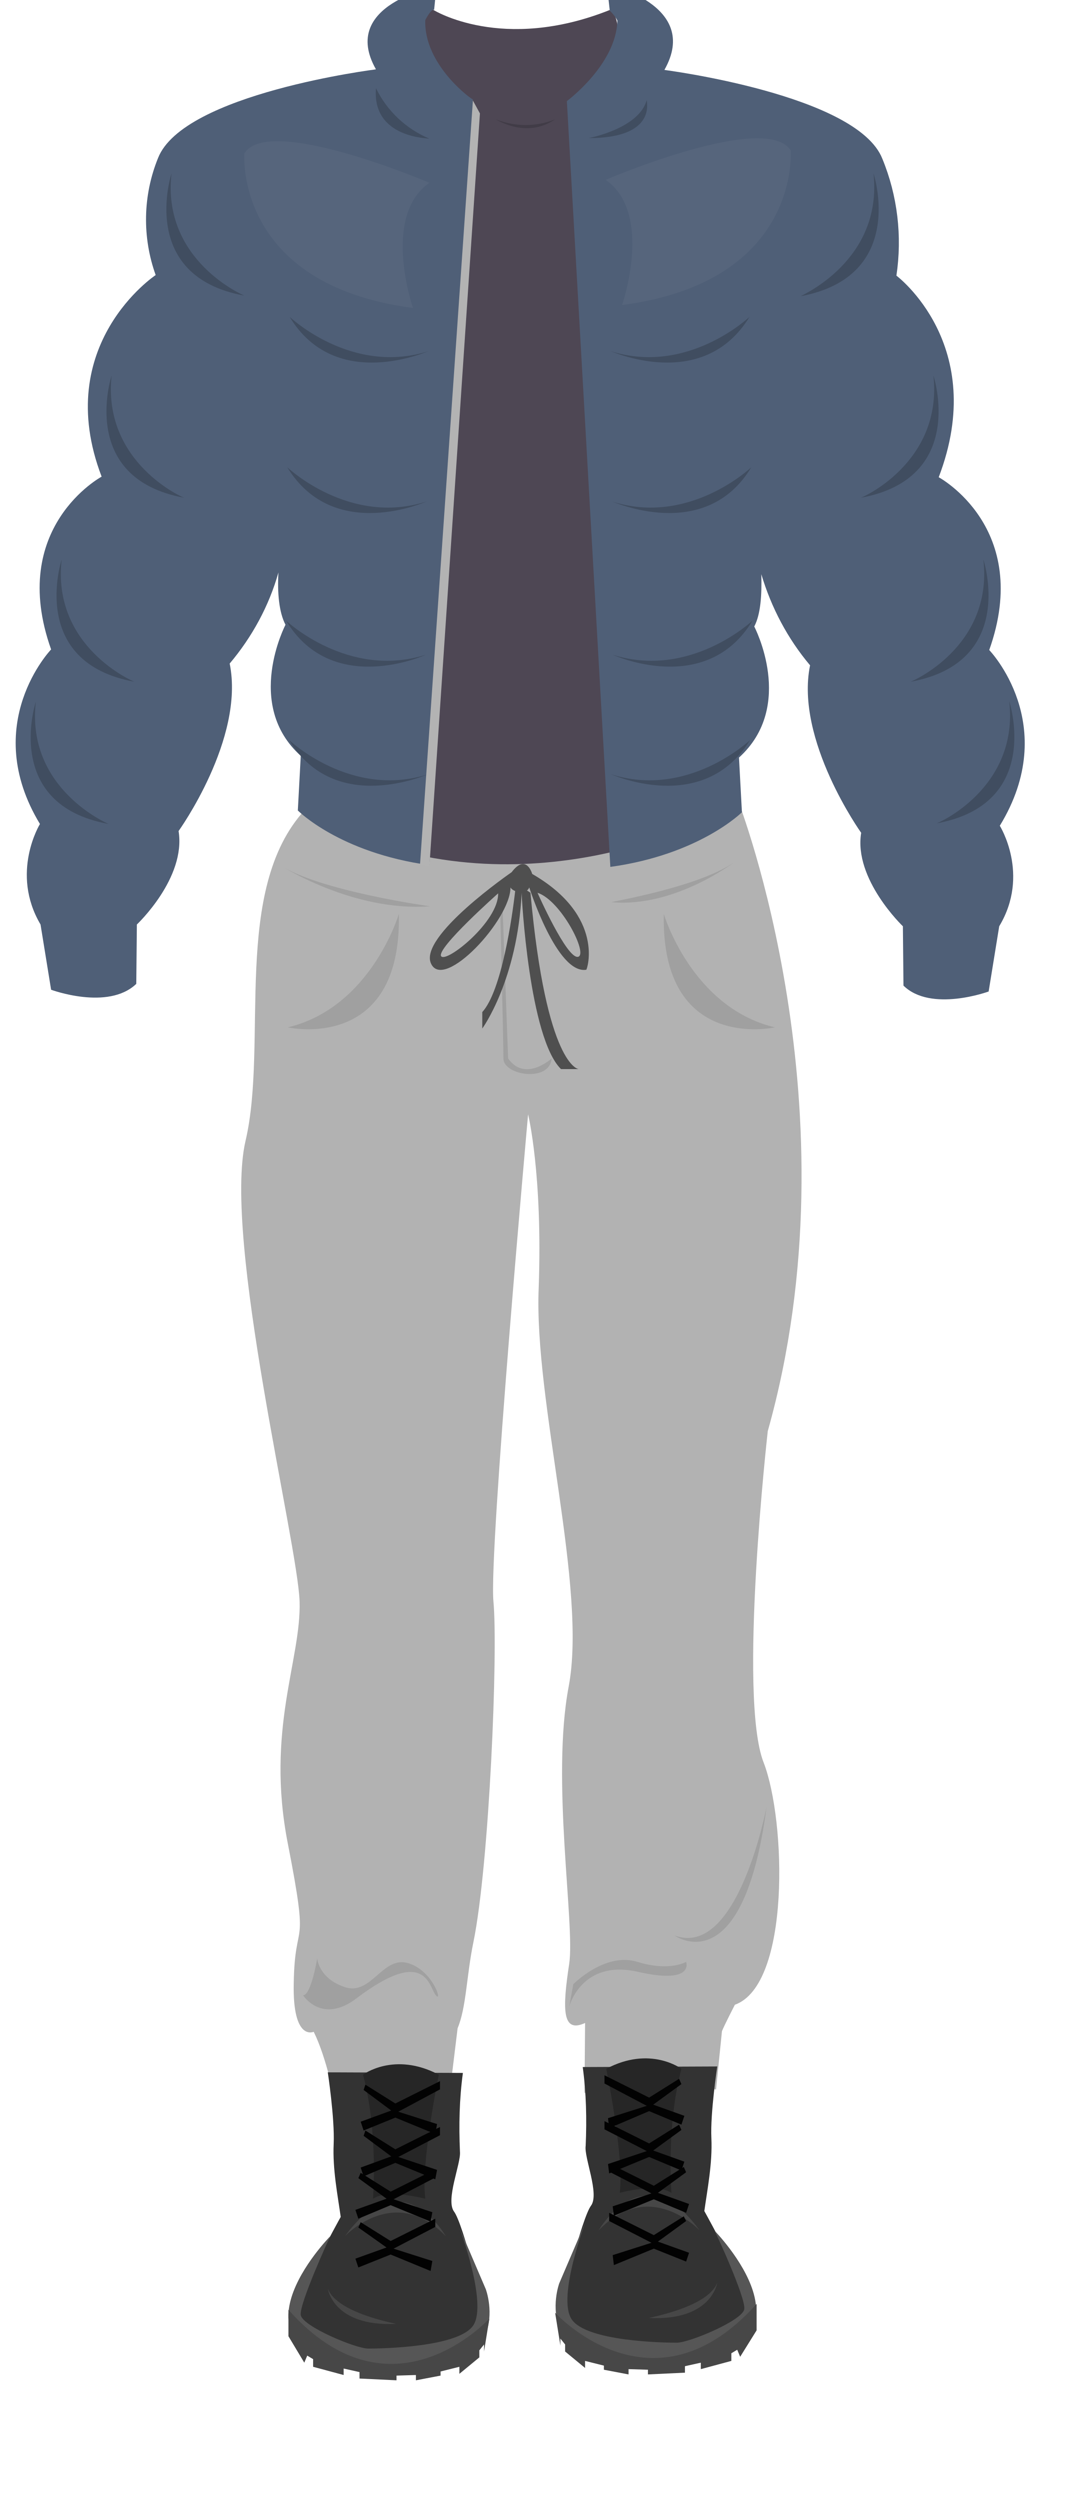 <?xml version="1.0" encoding="utf-8"?>
<!-- Generator: Adobe Illustrator 22.1.0, SVG Export Plug-In . SVG Version: 6.00 Build 0)  -->
<svg version="1.1" id="Layer_1" xmlns="http://www.w3.org/2000/svg" xmlns:xlink="http://www.w3.org/1999/xlink" x="0px" y="0px"
	 viewBox="0 0 183 425.4" style="enable-background:new 0 0 183 425.4;" xml:space="preserve">
<style type="text/css">
	.st0{fill:none;}
	.st1{fill:#B2B2B2;}
	.st2{fill:#A0A0A0;}
	.st3{fill:#4F4F4F;}
	.st4{fill:#4E4754;}
	.st5{fill:#4F5F77;}
	.st6{fill:#404D60;}
	.st7{fill:#B3B3B3;}
	.st8{fill:#413C47;}
	.st9{fill:#56657C;}
	.st10{fill:#333333;}
	.st11{fill:#565656;}
	.st12{fill:#474747;}
	.st13{fill:#262626;}
	.st14{fill:#020202;}
</style>
<title>sncb2</title>
<g id="Layer_2_1_">
	<g id="sncb2">
		<g id="sncb2-2">
			<rect y="10.4" class="st0" width="183" height="415"/>
			<g id="sncbpants2">
				<g id="rcbpants">
					<g id="ccbpants">
						<path class="st1" d="M51.9,137.8c0,0,33.4,21.2,73.8-1.4c0,0,20.4,52.4,5,107.1c0,0-5.1,45.2-0.7,56.4
							c3.8,9.8,4.6,37.8-4.9,41.2c0,0-1.8,3.5-2.2,4.5l-1,9.9c0,0-16.3-0.6-22.4,0.6l0.1-11.9c-3.9,1.8-3.9-2.2-2.7-10.1
							c1-6.7-3.1-31.2-0.1-47.1c3.2-16.8-5.9-48.5-5.1-67.8c0.7-19.4-1.8-29.6-1.8-29.6S83.2,264,84,272.5
							c0.8,8.5-0.7,44.7-3.4,57.9c-1.2,5.8-1.2,11.1-2.7,14.7l-1.5,12.3H57c0,0-1.4-7.3-3.6-11.7c0,0-3.6,1.7-3.4-8.2
							c0.2-11.8,2.8-4.4-1-23.8c-3.8-19.4,2.3-31.3,2-41.2s-13.1-61.7-9.2-78.4S39.4,151.4,51.9,137.8z"/>
						<path class="st2" d="M67.9,155.5c0,0-4.7,15.9-18.9,19.3C49,174.8,68.4,179.2,67.9,155.5z"/>
						<path class="st2" d="M113,155.5c0,0,4.7,15.9,18.9,19.3C131.9,174.8,112.5,179.2,113,155.5z"/>
						<path class="st2" d="M51.6,339.5c0,0,3.2,5,9.1,0.5c11.9-9,12.3-1.9,13.5-0.5s-0.5-4.3-4.8-5.5c-4.3-1.2-6.2,5.6-10.7,4.1
							s-4.7-4.9-4.7-4.9S53,339.4,51.6,339.5z"/>
						<path class="st2" d="M96.9,341.4c0,0,2.1-8.1,11.7-5.9c9.7,2.2,8.2-1.7,8.2-1.7s-2.8,1.7-8.3,0c-5.5-1.7-10.9,3.8-10.9,3.8
							L96.9,341.4"/>
						<path class="st2" d="M130.5,307.4c0,0-4.9,26-15.7,21.9C114.8,329.3,126.5,337.8,130.5,307.4"/>
					</g>
					<path class="st2" d="M85.1,152.7c0,0,0.6,24.6,0.6,27.4c0,2.9,7.9,4.1,8.2,0c0,0-4.5,4.1-7.4,0l-1-27.2L85.1,152.7z"/>
				</g>
				<path class="st3" d="M90.6,148.7c0,0-1-3.6-3.5-0.3c0,0-16,11-13.7,15.6c2.2,4.6,13.5-7.5,13.5-13c0.2,0.3,0.5,0.5,0.8,0.6
					c-0.5,4.4-2.3,17-5.6,20.6v2.8c0,0,6-8.2,6.7-23.1l0,0c0,0.8,1.3,24.7,6.7,30h3c0,0-5.5-0.4-8.2-30l-0.6-0.4
					c0.2-0.1,0.3-0.3,0.4-0.5c0,0,4.7,14.8,9.7,14C99.9,165.1,103.1,155.9,90.6,148.7z M75.1,162.7c-0.9-1.3,9.7-10.7,9.7-10.7
					C84.9,156.8,76,163.9,75.1,162.7z M98.4,162.8c-1.9,0.4-6.9-10.9-6.9-10.9C95.5,153.2,100.2,162.4,98.4,162.8L98.4,162.8z"/>
				<path class="st2" d="M47.5,147.1c0,0,12.4,8.1,25.7,7.1C73.2,154.2,54.3,151.6,47.5,147.1z"/>
				<path class="st2" d="M125.4,146.4c0,0-10.3,8.1-21.3,7.1C104.1,153.4,119.7,150.8,125.4,146.4z"/>
			</g>
			<g id="sncbshirt2">
				<path class="st4" d="M73.8,1.7c0,0,11.7,7.3,30,0c0,0,1.7-0.1,1.6,7.3l33.4,12.6l-16.7,74.8l-3.3,43.6c0,0-31.7,16.2-64.5-0.5
					l1.8-44.2L43.6,19.6L70.3,9.4C70.3,9.4,71.9,0.8,73.8,1.7z"/>
				<path class="st5" d="M72.4,3.4c1.2-2.2,1.5-1.7,1.5-1.7l0.4-4c0,0-16.6,3-10.3,14.1c0,0-32.8,4.1-37.1,15.1
					c-2.6,6.4-2.7,13.5-0.4,19.9c0,0-17.8,11.8-9.2,34.3c0,0-16,8.6-8.6,29.4c0,0-12.2,12.7-1.9,29.7c0,0-5.1,8.3,0.1,17.1l1.8,11.1
					c0,0,9.7,3.6,14.5-1l0.1-10.1c0,0,8.4-7.9,7.1-15.9c0,0,11.3-15.7,8.7-28.5c3.8-4.5,6.7-9.8,8.3-15.5c-0.2,3.5,0.1,6.8,1.2,8.9
					c0,0-7.1,13.6,2.6,22.3l-0.5,9.3c0,0,7.1,7.2,22.4,9.3l7.4-130.3C80.5,17.1,72.1,11.1,72.4,3.4z M9.8,145.4l-1.2-1.9L9.8,145.4z
					 M13.5,151.4l-0.5-0.8L13.5,151.4z M11.8,148.7l-0.8-1.3L11.8,148.7z M16.4,156.3l0.2,0.3L16.4,156.3z M14.3,152.7l0.8,1.3
					L14.3,152.7z M15.3,154.5l0.5,0.9L15.3,154.5z M16.1,155.7l0.1,0.2L16.1,155.7z M16.8,156.9l0.1,0.2L16.8,156.9z"/>
				<path class="st5" d="M168.4,110.6c7.4-20.8-8.6-29.4-8.6-29.4c8.6-22.5-7.2-34.3-7.2-34.3c1-6.7,0.2-13.6-2.4-19.9
					c-4.3-10.9-37.1-15.1-37.1-15.1c6.3-11.1-9.8-14.6-9.8-14.6l0.5,4.5c0.5,0.5,1,1.1,1.3,1.7c-0.2,7.5-8.6,13.7-8.6,13.7
					l7.4,130.3c15.2-2.1,22.4-9.3,22.4-9.3l-0.5-9.3c9.7-8.8,2.6-22.3,2.6-22.3c1.1-2.1,1.3-5.4,1.2-8.9c1.7,5.7,4.5,11,8.3,15.5
					c-2.6,12.7,8.7,28.5,8.7,28.5c-1.3,7.9,7.1,15.9,7.1,15.9l0.1,10.1c4.7,4.6,14.5,1,14.5,1l1.8-11.1c5.3-8.8,0.1-17.1,0.1-17.1
					C180.7,123.3,168.4,110.6,168.4,110.6z M160.4,156.5l0.1-0.2L160.4,156.5z M160.1,157.1l0.1-0.2L160.1,157.1z M162.6,152.9
					l-0.5,0.9L162.6,152.9z M161.6,154.6l-0.4,0.7L161.6,154.6z M160.9,155.8L160.9,155.8L160.9,155.8z M165.9,147.6l3.3-5.4
					L165.9,147.6z M164,150.8l1.3-2.2L164,150.8z"/>
				<path class="st6" d="M49.3,53.9c0,0,10.6,10.1,23.8,5.8C73.1,59.6,57.2,67,49.3,53.9z"/>
				<path class="st6" d="M48.9,79.5c0,0,10.6,10.1,23.8,5.8C72.8,85.2,56.9,92.6,48.9,79.5z"/>
				<path class="st6" d="M48.7,105.6c0,0,10.6,10,23.8,5.8C72.5,111.4,56.6,118.7,48.7,105.6z"/>
				<path class="st6" d="M49.2,125.9c0,0,10.6,10.1,23.8,5.8C73,131.6,57.1,139,49.2,125.9z"/>
				<path class="st6" d="M127.6,53.9c0,0-10.6,10.1-23.8,5.8C103.8,59.6,119.6,67,127.6,53.9z"/>
				<path class="st6" d="M127.9,79.5c0,0-10.6,10.1-23.8,5.8C104.1,85.2,120,92.6,127.9,79.5z"/>
				<path class="st6" d="M128.1,105.6c0,0-10.6,10-23.8,5.8C104.3,111.4,120.2,118.7,128.1,105.6z"/>
				<path class="st6" d="M127.7,125.9c0,0-10.6,10.1-23.8,5.8C103.8,131.6,119.7,139,127.7,125.9z"/>
				<path class="st6" d="M64,15c1.9,3.9,5.1,6.9,9.1,8.6C73.1,23.5,63.3,23.6,64,15z"/>
				<path class="st6" d="M100.2,23.5c0,0,8.6-1.6,9.9-6.5C110,17.1,112,23.5,100.2,23.5z"/>
				<path class="st6" d="M29.2,29.5c0,0-5.8,17.5,12.4,20.8C41.6,50.3,27.5,44.4,29.2,29.5z"/>
				<path class="st6" d="M19,63.9c0,0-5.8,17.5,12.4,20.8C31.4,84.8,17.4,78.8,19,63.9z"/>
				<path class="st6" d="M10.5,95.2c0,0-5.8,17.5,12.4,20.8C22.8,116,8.8,110.1,10.5,95.2z"/>
				<path class="st6" d="M6.1,119.4c0,0-5.8,17.5,12.4,20.8C18.5,140.2,4.4,134.3,6.1,119.4z"/>
				<path class="st6" d="M148.7,29.5c0,0,5.8,17.5-12.4,20.9C136.3,50.3,150.3,44.4,148.7,29.5z"/>
				<path class="st6" d="M158.9,63.9c0,0,5.8,17.5-12.4,20.8C146.5,84.8,160.5,78.8,158.9,63.9z"/>
				<path class="st6" d="M167.4,95.2c0,0,5.8,17.5-12.4,20.8C155.1,116,169.1,110.1,167.4,95.2z"/>
				<path class="st6" d="M171.8,119.3c0,0,5.8,17.5-12.4,20.8C159.4,140.2,173.5,134.2,171.8,119.3z"/>
				<polygon class="st7" points="80.5,17.1 71.5,147.1 73.1,147.4 81.7,19.3 				"/>
				<path class="st8" d="M84.4,20.3c0,0,5.2,3.4,10.1,0C91.3,21.6,87.7,21.6,84.4,20.3z"/>
				<path class="st9" d="M41.6,26.1c0,0-1.8,22.3,28.7,26.3c0,0-5.4-15.6,2.8-21.3C73.1,31.1,45.7,19.4,41.6,26.1z"/>
				<path class="st9" d="M134.6,25.6c0,0,1.8,22.3-28.7,26.3c0,0,5.4-15.6-2.8-21.3C103.1,30.6,130.4,18.9,134.6,25.6z"/>
			</g>
			<g id="SnowShoes">
				<path class="st10" d="M55.8,352.6c0,0,1.2,7.9,1,12.2s0.7,8.8,1.2,12.4c0,0-8.9,15.9-7.4,17.4s5.2,7.2,13,7.5s17.7-4.5,18.4-6.7
					s-3.2-17.1-4.7-19.1s1.2-8.2,1-10.2c-0.2-4.5-0.1-9,0.5-13.4L55.8,352.6z"/>
				<path class="st11" d="M56.2,380.5c0,0-19.7,20,6.5,22.8s20-13.8,20-13.8L78.2,379c0,0,4.8,12.8,2.4,16.6s-15.7,4-17.9,4
					s-11.2-3.8-11.5-5.7S56.2,380.5,56.2,380.5"/>
				<path class="st12" d="M58.7,380.5c0,0,8.5-9.1,17.2,0C75.9,380.5,68.4,367.2,58.7,380.5z"/>
				<path class="st12" d="M49.1,393v4.5l2.7,4.5l0.5-1.2l1,0.6v1.3l5.2,1.4V403l2.7,0.6v1.1l6.3,0.3v-0.8l3.3-0.1v0.9l4.2-0.8v-0.7
					l3.2-0.8v1.2l3.4-2.8v-1.2l0.8-1v1.2l0.9-5.6C83.3,394.5,66.7,412.8,49.1,393z"/>
				<path class="st13" d="M63.5,374.1c0,0,0.9-11.4-1.7-21.1l0,0c0,0,5.3-4,12.9,0l0,0c0,0-3.1,15.1-2.3,21.1
					C72.3,374.1,66.1,372.4,63.5,374.1z"/>
				<polygon class="st14" points="62.2,354.7 67.3,357.9 74.9,354.1 74.9,355.5 67.8,359.3 74.4,361.4 74.1,363.1 67.3,360.3 
					61.9,362.5 61.4,361 66.6,359.1 61.9,355.6 				"/>
				<polygon class="st14" points="62.2,362.5 67.3,365.7 74.9,361.9 74.9,363.3 67.8,367 74.4,369.2 74.1,370.8 67.3,368 
					61.9,370.3 61.4,368.8 66.6,366.9 61.9,363.4 				"/>
				<polygon class="st14" points="61.4,369.7 66.5,372.9 74.1,369.1 74.1,370.5 67,374.2 73.6,376.4 73.3,378 66.5,375.2 61,377.5 
					60.5,376 65.8,374.1 61,370.6 				"/>
				<polygon class="st14" points="61.4,378.1 66.5,381.3 74.1,377.5 74.1,378.9 67,382.6 73.6,384.7 73.3,386.4 66.5,383.6 
					61,385.8 60.5,384.3 65.8,382.4 61,379 				"/>
				<path class="st12" d="M55.8,389.4c0,0,0.9,6.5,11.6,6C67.3,395.3,57.4,393.6,55.8,389.4z"/>
				<path class="st10" d="M122.1,351.6c0,0-1.2,7.9-1,12.2s-0.7,8.8-1.2,12.4c0,0,8.9,15.9,7.4,17.4c-1.5,1.5-5.2,7.2-13,7.5
					s-17.7-4.5-18.4-6.7s3.2-17.1,4.7-19.1s-1.2-8.2-0.9-10.2c0.2-4.5,0.1-9-0.5-13.4L122.1,351.6z"/>
				<path class="st11" d="M121.6,379.5c0,0,19.7,20-6.4,22.8s-20-13.8-20-13.8l4.5-10.5c0,0-4.9,12.8-2.4,16.6s15.7,4,17.9,4
					s11.2-3.8,11.5-5.7S121.7,379.5,121.6,379.5"/>
				<path class="st12" d="M119.1,379.5c0,0-8.5-9.1-17.2,0C101.9,379.5,109.5,366.2,119.1,379.5z"/>
				<path class="st12" d="M128.8,392v4.5L126,401l-0.5-1.2l-1,0.6v1.3l-5.2,1.4V402l-2.7,0.6v1.1l-6.3,0.3v-0.8l-3.3-0.1v0.9
					l-4.2-0.8v-0.7l-3.2-0.8v1.2l-3.4-2.8v-1.2l-0.8-1v1.2l-0.9-5.6C94.5,393.5,111.1,411.8,128.8,392z"/>
				<path class="st13" d="M114.3,373.1c0,0-0.9-11.4,1.7-21.1l0,0c0,0-5.3-4-12.8,0l0,0c0,0,3.1,15.1,2.3,21.1
					C105.5,373.1,111.7,371.4,114.3,373.1z"/>
				<polygon class="st14" points="115.6,353.7 110.5,356.9 102.9,353.1 102.9,354.5 110.1,358.3 103.5,360.4 103.7,362.1 
					110.5,359.2 116,361.5 116.5,360 111.2,358.1 116,354.6 				"/>
				<polygon class="st14" points="115.6,361.5 110.5,364.7 102.9,360.9 102.9,362.3 110.1,366 103.5,368.2 103.7,369.8 110.5,367 
					116,369.3 116.5,367.8 111.2,365.9 116,362.4 				"/>
				<polygon class="st14" points="116.4,368.7 111.3,371.9 103.7,368.1 103.7,369.5 110.9,373.2 104.3,375.4 104.5,377 111.3,374.2 
					116.8,376.5 117.3,375 112,373.1 116.8,369.6 				"/>
				<polygon class="st14" points="116.4,377.1 111.3,380.3 103.7,376.5 103.7,377.9 110.9,381.6 104.3,383.7 104.5,385.4 
					111.3,382.6 116.8,384.8 117.3,383.3 112,381.4 116.8,377.9 				"/>
				<path class="st12" d="M122.1,388.4c0,0-0.9,6.5-11.6,6C110.5,394.3,120.5,392.6,122.1,388.4z"/>
			</g>
		</g>
	</g>
</g>
</svg>
